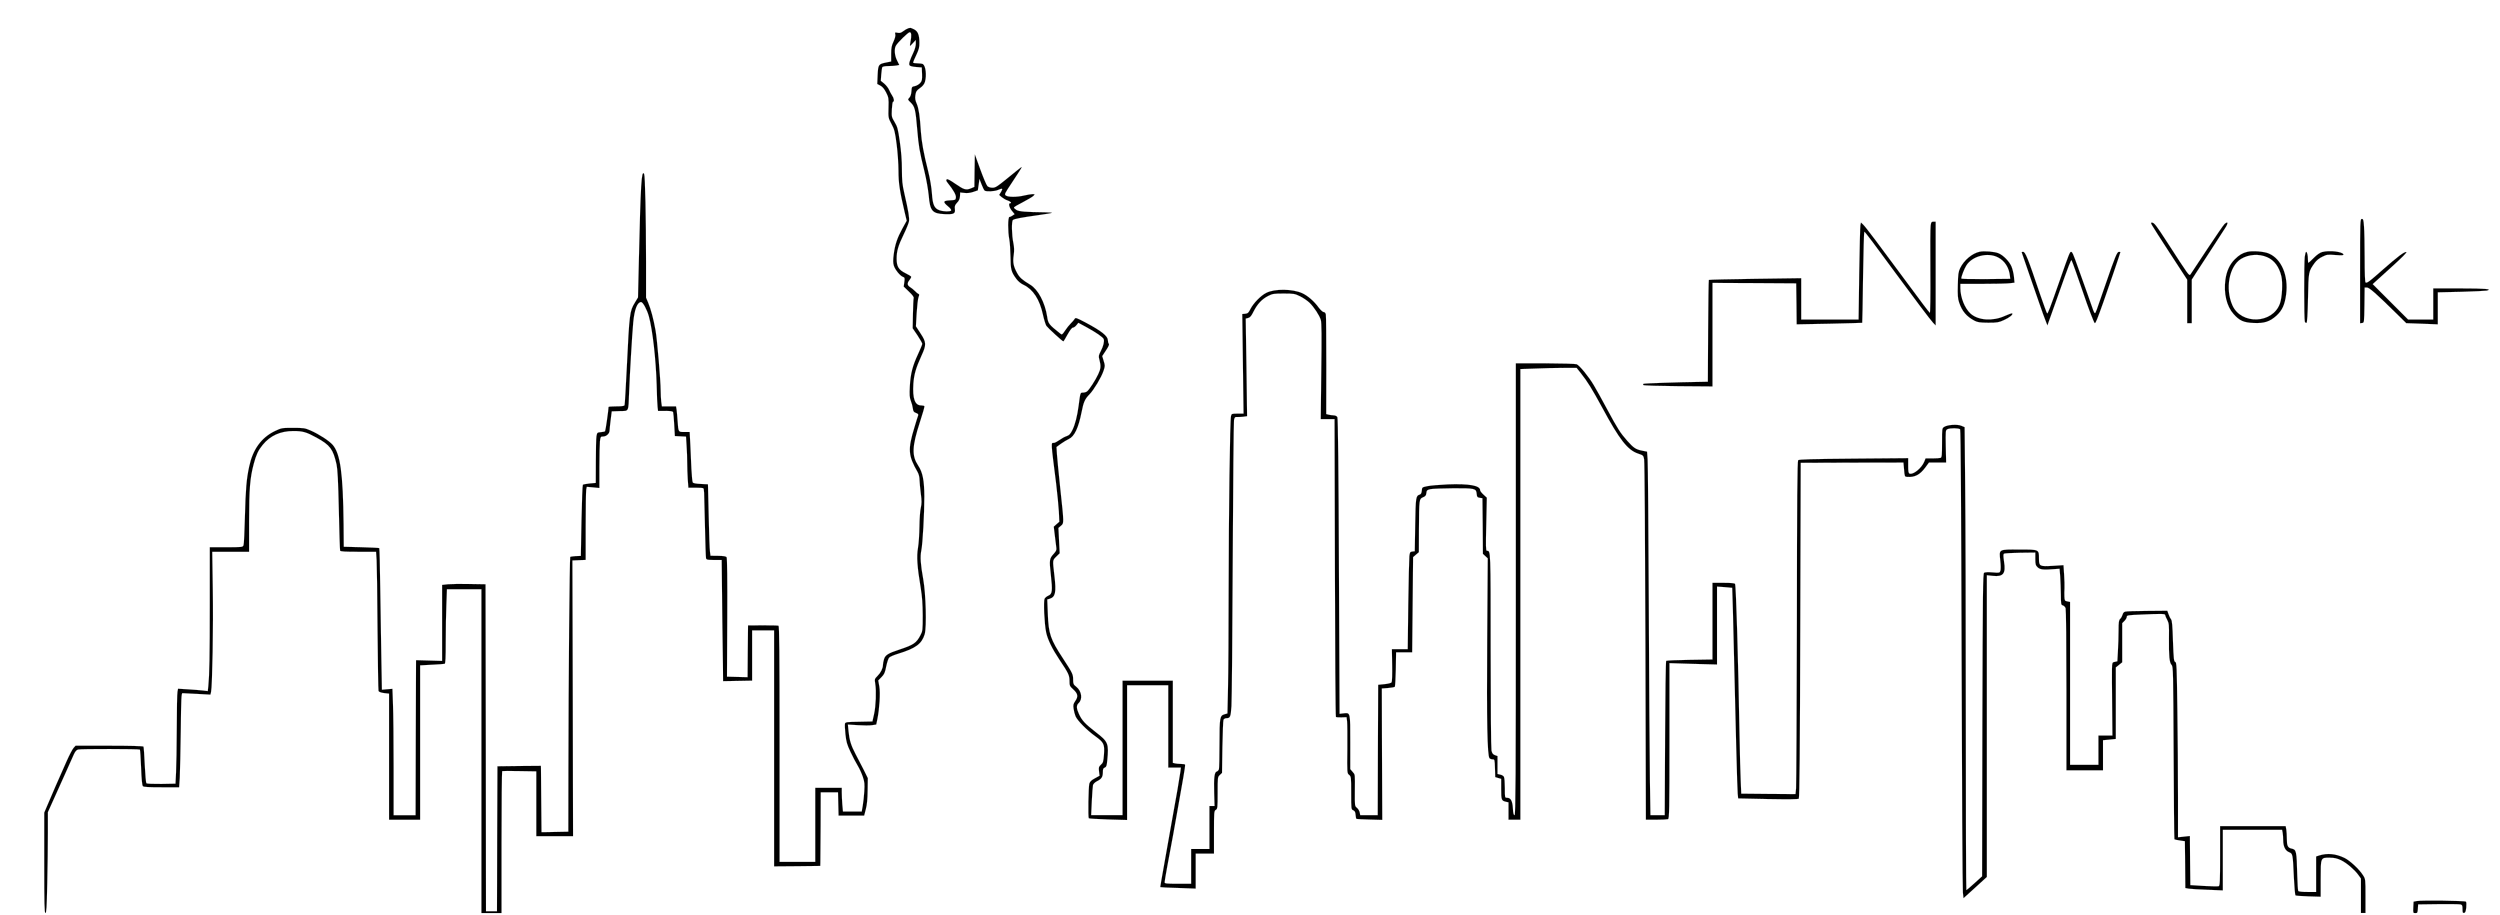 <?xml version="1.0" standalone="no"?>
<!DOCTYPE svg PUBLIC "-//W3C//DTD SVG 20010904//EN"
        "http://www.w3.org/TR/2001/REC-SVG-20010904/DTD/svg10.dtd">
<svg version="1.0" xmlns="http://www.w3.org/2000/svg"
     width="1640" height="600" viewBox="0 0 1640 600"
     preserveAspectRatio="xMinYMin meet">

    <g transform="translate(-55 599) scale(0.06,-0.06)"
       fill="#000" stroke="#CBCBCB">
        <path d="M10845 9673 c-11 -3 -34 -16 -52 -30 -25 -19 -39 -23 -63 -18 -29 6
-30 5 -25 -17 4 -15 -3 -44 -19 -78 -21 -45 -26 -70 -26 -137 l0 -82 -54 -11
c-85 -17 -88 -22 -94 -136 l-4 -99 34 -18 c24 -13 43 -36 63 -75 27 -54 29
-63 26 -167 -3 -109 -3 -110 33 -178 32 -60 38 -84 56 -223 11 -86 20 -214 20
-288 0 -135 12 -216 69 -459 l21 -87 -46 -83 c-57 -103 -82 -177 -96 -284 -8
-64 -8 -94 1 -124 13 -44 71 -115 102 -124 17 -6 19 -13 13 -56 l-7 -49 57
-55 c40 -38 56 -60 52 -72 -3 -10 -6 -88 -8 -174 l-3 -155 53 -78 c28 -43 52
-84 52 -92 0 -8 -21 -58 -46 -112 -61 -131 -82 -214 -90 -351 -5 -96 -3 -124
11 -161 10 -25 20 -62 22 -83 4 -32 11 -41 35 -49 21 -8 27 -15 23 -27 -4 -9
-22 -67 -40 -128 -75 -245 -70 -309 35 -493 12 -22 20 -54 20 -85 1 -27 7 -94
14 -149 11 -81 10 -108 0 -155 -8 -31 -14 -122 -15 -206 -1 -82 -8 -187 -16
-233 -16 -94 -9 -203 30 -437 16 -96 21 -175 22 -300 0 -160 -1 -173 -24 -215
-45 -87 -74 -107 -231 -159 -126 -41 -156 -61 -169 -108 -6 -21 -11 -48 -11
-61 0 -36 -24 -85 -60 -120 -32 -32 -32 -35 -24 -85 13 -79 7 -243 -13 -332
l-18 -80 -147 -3 c-131 -2 -147 -4 -153 -20 -3 -10 -1 -63 5 -117 9 -83 17
-112 55 -192 24 -52 60 -120 79 -151 19 -31 44 -86 56 -122 19 -56 21 -78 16
-160 -3 -52 -11 -123 -17 -157 l-11 -63 -103 0 -102 0 -7 77 c-3 42 -6 100 -6
130 l0 53 -145 0 -145 0 0 -405 0 -405 -195 0 -195 0 0 1289 c0 1022 -3 1290
-12 1293 -7 3 -85 4 -173 4 l-160 -1 -3 -283 -2 -283 -113 3 -112 3 3 645 c2
412 -1 650 -7 660 -7 11 -32 15 -93 16 l-83 1 -6 44 c-4 24 -10 200 -14 391
l-8 346 -79 4 c-51 2 -82 8 -87 16 -5 8 -11 74 -15 148 -3 74 -9 195 -12 269
l-7 135 -58 0 c-67 0 -65 -4 -74 120 -3 47 -8 102 -11 123 l-6 37 -77 0 -78 0
-7 53 c-3 28 -6 82 -6 118 0 108 -39 567 -56 659 -22 124 -52 236 -80 302
l-24 57 0 393 c0 477 -10 942 -21 960 -29 47 -38 -96 -58 -964 l-9 -387 -35
-58 c-56 -92 -59 -117 -87 -698 -11 -225 -22 -416 -25 -422 -3 -9 -30 -13 -90
-13 -47 0 -85 -3 -85 -6 0 -31 -33 -261 -38 -266 -4 -4 -25 -8 -47 -10 -38 -3
-40 -5 -47 -43 -4 -22 -7 -146 -7 -276 l-1 -236 -67 -6 c-37 -4 -70 -10 -74
-14 -4 -5 -11 -181 -15 -393 l-7 -385 -55 -2 c-30 -2 -58 -6 -61 -9 -7 -7 -19
-1342 -20 -2311 l-1 -693 -100 -2 c-55 -1 -121 -2 -146 -3 l-47 0 -3 340 c-1
187 -3 350 -3 363 l-1 22 -237 -2 -238 -3 -3 -792 -2 -793 -60 0 -60 0 -2
1787 -3 1788 -175 3 c-96 2 -203 0 -237 -3 l-63 -7 0 -415 0 -416 -142 4 -143
4 -3 -848 -2 -847 -120 0 -120 0 0 523 c0 288 -3 599 -7 692 l-6 167 -57 -5
-58 -5 -6 332 c-3 182 -8 529 -12 771 -3 242 -8 442 -11 445 -2 3 -91 7 -196
10 l-192 5 -2 250 c-6 551 -35 765 -118 863 -40 46 -148 116 -245 159 -60 26
-75 28 -190 28 -123 0 -126 -1 -200 -36 -146 -71 -240 -200 -279 -386 -30
-138 -39 -247 -47 -553 -4 -157 -10 -295 -15 -307 -8 -23 -11 -23 -189 -23
l-180 0 0 -612 c0 -585 -4 -788 -16 -907 l-6 -54 -51 6 c-29 4 -102 9 -163 13
l-111 7 -6 -33 c-4 -18 -8 -197 -8 -399 -1 -201 -4 -420 -8 -486 l-6 -120
-154 -3 c-87 -1 -159 2 -164 7 -5 5 -13 95 -18 200 -4 106 -11 196 -14 201 -4
6 -149 10 -374 10 l-368 0 -22 -24 c-12 -13 -47 -79 -77 -147 -68 -152 -177
-400 -215 -493 l-29 -68 0 -549 c0 -452 2 -549 13 -549 11 0 15 63 20 322 4
178 7 426 7 552 l0 229 59 131 c32 72 91 203 131 291 40 88 81 182 93 208 15
33 29 50 47 55 28 8 668 7 676 -1 3 -3 9 -91 13 -196 5 -130 11 -195 20 -204
9 -9 64 -12 204 -12 l192 0 7 105 c3 58 8 290 11 515 4 348 6 410 19 409 8 -1
80 -4 160 -8 l145 -8 7 29 c14 63 26 734 19 1121 l-6 412 201 0 202 0 0 333
c0 354 10 476 51 629 26 98 49 148 97 206 83 102 194 152 335 152 105 0 142
-11 254 -72 149 -82 181 -125 219 -293 11 -53 18 -176 25 -500 5 -236 11 -436
14 -443 3 -9 52 -12 199 -12 l194 0 6 -92 c3 -51 8 -390 10 -754 3 -363 8
-668 11 -676 4 -10 25 -18 61 -23 l54 -6 0 -690 0 -689 170 0 170 0 0 844 0
844 128 7 c70 3 133 8 140 10 9 3 12 61 12 243 0 131 3 314 7 405 l6 167 189
0 188 0 0 -1770 0 -1770 110 0 110 0 0 774 c0 426 3 776 8 778 4 2 89 2 190 0
l182 -3 0 -354 0 -355 201 0 201 0 -3 1507 -4 1508 73 3 72 3 0 368 c0 203 3
383 6 400 l6 31 69 -6 69 -7 0 229 c0 126 3 253 6 282 6 49 8 52 35 52 34 0
69 31 70 63 0 12 6 65 12 117 l12 95 87 3 c104 3 94 -17 103 207 8 206 32 618
45 763 13 140 44 222 86 222 20 0 65 -84 85 -157 40 -145 77 -470 85 -748 2
-110 7 -219 10 -242 l5 -43 80 0 c59 0 81 -4 85 -14 3 -8 8 -70 12 -137 l7
-124 61 -3 61 -3 6 -97 c4 -53 7 -138 7 -188 0 -50 3 -132 6 -182 l7 -92 83 0
c73 0 84 -2 85 -17 1 -10 3 -27 4 -39 1 -11 5 -173 9 -360 4 -186 9 -347 12
-356 5 -15 18 -18 88 -18 l83 0 7 -662 c4 -365 8 -663 9 -663 1 0 73 1 160 3
l157 3 0 274 0 275 120 0 120 0 0 -1290 0 -1290 252 2 253 3 1 35 c1 19 2 200
3 403 l1 367 95 0 94 0 3 -128 3 -127 140 0 140 0 18 70 c13 49 19 110 20 205
l2 135 -47 95 c-27 52 -66 129 -88 170 -48 91 -67 152 -76 248 l-7 73 110 -7
c60 -4 130 -4 155 0 l45 7 12 57 c24 119 34 286 22 357 l-12 68 36 37 c30 30
38 49 51 116 9 43 23 87 32 96 8 10 52 29 98 43 193 59 259 108 291 214 22 79
13 439 -16 600 -30 167 -35 247 -21 316 15 73 33 400 33 590 -1 175 -18 263
-67 337 -72 108 -68 208 18 474 30 92 53 171 50 176 -3 4 -19 8 -35 8 -70 0
-96 74 -86 236 7 102 28 174 88 306 56 121 55 148 -10 246 l-50 77 8 145 c5
80 14 158 21 175 9 23 9 30 -1 34 -7 2 -24 16 -38 31 -14 14 -38 34 -53 43
-33 20 -35 43 -8 77 11 14 20 30 20 35 0 6 -28 24 -62 40 -76 37 -98 73 -98
160 0 82 18 143 78 266 28 57 53 120 57 140 7 37 -6 113 -51 309 -22 96 -26
139 -26 260 0 96 -8 198 -23 303 -20 141 -26 163 -57 215 -33 55 -34 60 -30
140 2 45 8 82 13 82 16 0 10 41 -10 68 -10 15 -25 43 -34 63 -8 19 -31 49 -52
67 l-38 31 5 69 c3 38 8 74 12 81 4 6 33 11 65 11 32 0 72 3 89 6 l31 6 -24
49 c-27 52 -33 125 -14 160 19 36 135 149 152 149 19 0 22 -36 8 -107 -5 -24
-7 -43 -5 -43 3 0 18 15 34 33 l29 32 1 -40 c0 -23 -11 -64 -26 -95 -41 -87
-53 -126 -43 -141 5 -9 33 -16 71 -19 l63 -5 3 -71 c2 -63 0 -75 -20 -99 -13
-14 -39 -30 -58 -34 -34 -6 -35 -9 -38 -56 -2 -32 -10 -57 -23 -71 -19 -20
-19 -20 15 -53 45 -44 53 -76 71 -291 17 -195 22 -226 80 -465 20 -82 40 -199
46 -259 14 -171 38 -199 175 -205 101 -4 118 5 111 58 -4 29 1 42 24 67 21 21
30 42 32 71 l2 41 46 -5 c30 -4 64 0 97 11 l50 17 9 62 9 62 23 -60 c12 -33
28 -63 34 -67 20 -13 106 -9 144 7 52 22 57 19 35 -20 l-21 -34 29 -25 c16
-13 45 -30 65 -36 32 -11 48 -30 25 -30 -20 0 -9 -47 20 -82 l30 -37 -22 -15
c-12 -9 -28 -16 -35 -16 -17 0 -18 -160 -1 -245 6 -33 12 -118 13 -190 1 -141
8 -166 64 -242 19 -26 50 -52 79 -65 104 -49 176 -160 212 -327 11 -51 28
-106 37 -121 17 -24 176 -170 186 -170 3 0 24 34 46 75 26 47 48 75 58 75 10
0 27 12 39 27 l21 26 89 -48 c104 -57 180 -109 188 -130 9 -25 -3 -76 -32
-132 -25 -48 -26 -55 -14 -97 17 -66 15 -94 -14 -155 -28 -62 -98 -170 -122
-188 -9 -7 -28 -13 -43 -13 -31 0 -30 4 -49 -143 -15 -113 -38 -205 -68 -266
-22 -44 -34 -57 -63 -67 -20 -6 -56 -26 -79 -43 -24 -17 -51 -31 -61 -31 -33
0 -34 23 25 -445 13 -110 27 -249 30 -308 l5 -109 -31 -27 -30 -27 12 -99 c6
-55 13 -113 16 -130 4 -24 -1 -37 -26 -65 -51 -56 -52 -68 -34 -231 20 -177
16 -212 -27 -229 -16 -7 -35 -22 -41 -33 -14 -26 -3 -277 17 -369 16 -77 66
-180 145 -298 100 -149 110 -171 110 -232 0 -52 3 -58 39 -91 53 -48 59 -79
25 -128 -23 -34 -25 -44 -19 -86 4 -27 13 -63 21 -81 19 -47 125 -154 216
-219 94 -68 103 -86 95 -200 -6 -77 -9 -90 -33 -111 -24 -22 -26 -30 -21 -73
l6 -48 -51 -28 c-38 -20 -54 -36 -61 -58 -10 -34 -15 -370 -6 -379 3 -4 99 -9
212 -13 l207 -6 0 736 0 737 225 0 225 0 0 -450 0 -450 69 0 69 0 -5 -42 c-3
-24 -18 -115 -33 -203 -16 -88 -42 -236 -59 -330 -135 -760 -130 -729 -127
-732 1 -2 89 -6 194 -9 l192 -7 0 191 0 192 100 0 100 0 0 233 c0 221 1 233
20 245 19 11 20 23 20 185 0 170 0 174 24 196 l24 23 4 281 c3 155 8 290 12
300 5 9 18 17 30 17 44 0 49 13 57 132 4 62 11 783 14 1603 4 820 10 1506 14
1525 6 29 11 35 32 33 13 -1 44 0 67 3 l44 6 -7 533 -8 534 27 7 c21 5 35 22
60 73 41 80 90 133 159 168 48 24 61 26 170 26 110 0 121 -2 180 -31 34 -17
79 -48 101 -69 51 -50 109 -139 124 -189 9 -30 10 -175 5 -562 l-6 -522 76 0
75 0 4 -1624 c2 -893 6 -1628 11 -1632 4 -4 32 -6 61 -5 l55 2 6 -43 c3 -24 4
-161 3 -306 -3 -263 -3 -264 20 -282 21 -18 22 -24 22 -197 0 -178 0 -180 23
-190 17 -8 23 -20 25 -49 2 -21 5 -41 8 -44 3 -3 68 -6 145 -8 l139 -4 -3 719
-2 718 67 5 c36 3 70 9 75 13 4 5 9 92 11 193 l3 184 88 0 88 0 5 520 5 521
31 27 32 27 1 255 c2 324 2 327 44 345 27 11 34 20 37 46 3 30 7 34 43 43 22
5 135 9 250 10 239 1 252 -2 257 -61 3 -33 7 -39 33 -43 l30 -5 3 -304 2 -304
27 -25 26 -24 -6 -896 c-6 -883 1 -1260 25 -1289 6 -7 21 -13 34 -13 23 0 23
-3 26 -97 l3 -97 33 -10 32 -9 0 -112 c0 -120 3 -127 53 -139 l27 -6 0 -95 0
-95 65 0 65 0 0 2463 0 2464 167 6 c91 4 230 7 307 7 l141 0 46 -58 c75 -95
120 -168 234 -377 189 -351 278 -464 392 -502 57 -19 58 -21 66 -64 5 -24 11
-920 14 -1991 l5 -1948 113 0 c62 0 120 3 129 6 14 6 16 90 16 856 l0 850 260
-8 260 -7 0 426 0 426 83 -6 c45 -3 83 -6 83 -7 1 -1 4 -120 8 -266 29 -1241
47 -1943 52 -1986 l5 -51 326 -7 c227 -4 330 -3 337 4 8 8 13 561 16 1842 l5
1830 561 2 562 1 7 -77 c6 -76 7 -78 33 -80 85 -6 140 23 200 104 l39 53 94 0
94 0 -4 177 c-3 169 -2 177 17 187 28 15 127 14 140 -1 6 -9 12 -847 16 -2508
3 -1372 10 -2523 14 -2557 l7 -61 128 116 127 116 0 1649 0 1650 66 -7 c114
-12 143 25 122 156 -9 62 -9 81 0 87 7 4 86 8 177 10 l165 2 0 -69 c0 -61 3
-71 26 -93 27 -25 62 -29 184 -19 l55 4 7 -84 c3 -47 6 -136 7 -198 1 -106 2
-114 22 -119 11 -3 25 -17 30 -30 5 -14 9 -388 9 -899 l0 -874 200 0 200 0 0
164 0 165 70 7 70 7 0 391 0 391 35 28 35 28 0 214 0 214 25 25 c14 14 25 34
25 44 0 17 12 19 158 25 229 10 262 9 262 -6 0 -7 10 -31 22 -52 19 -37 21
-53 19 -200 -2 -196 5 -270 29 -293 17 -16 18 -71 22 -959 2 -518 6 -945 9
-947 3 -3 30 -9 60 -13 l54 -8 3 -256 2 -256 38 -7 c20 -3 112 -9 205 -12
l167 -7 0 331 0 332 324 0 324 0 6 -31 c3 -17 6 -54 6 -81 0 -70 22 -116 64
-133 41 -18 41 -14 53 -282 5 -100 13 -186 17 -190 4 -4 68 -9 142 -11 l134
-4 0 194 c0 237 -1 233 97 233 55 -1 81 -7 126 -28 63 -31 146 -102 189 -161
l28 -39 0 -189 0 -188 25 0 25 0 0 185 c0 183 0 186 -27 228 -40 65 -145 162
-204 190 -97 46 -185 54 -276 26 l-33 -11 0 -194 0 -194 -94 0 c-57 0 -97 4
-101 11 -4 6 -9 81 -11 167 -7 276 -9 285 -65 297 -39 9 -49 31 -49 107 0 35
-3 80 -6 101 l-7 37 -358 0 -359 0 0 -325 c0 -284 -2 -326 -15 -332 -9 -3 -82
-2 -163 3 l-147 9 -3 268 -2 269 -65 -7 -65 -7 0 438 c0 242 -3 672 -7 956 -6
475 -8 518 -23 523 -15 5 -18 31 -25 228 -5 168 -10 226 -21 238 -7 8 -20 33
-27 55 l-14 39 -219 -2 c-120 -1 -228 -4 -241 -8 -14 -3 -25 -16 -29 -33 -4
-15 -15 -35 -25 -45 -16 -15 -19 -34 -19 -130 0 -62 -3 -162 -7 -224 l-6 -111
-28 -6 c-28 -5 -29 -7 -31 -78 -1 -40 0 -220 2 -400 l3 -328 -77 0 -76 0 0
-160 0 -160 -155 0 -155 0 0 890 0 891 -30 6 c-28 5 -30 9 -32 52 -1 25 -1 66
1 91 1 25 0 92 -4 149 l-7 104 -113 -7 c-148 -9 -155 -6 -155 77 0 103 4 101
-213 101 -232 1 -224 6 -210 -121 6 -51 6 -98 1 -112 -8 -23 -11 -23 -86 -17
-45 4 -83 2 -92 -4 -13 -8 -15 -207 -19 -1664 l-3 -1655 -83 -75 c-46 -42 -86
-76 -89 -76 -3 0 -6 854 -6 1898 0 1044 -3 2183 -7 2532 l-6 632 -36 15 c-44
19 -152 11 -187 -12 -24 -15 -24 -18 -24 -174 0 -136 -2 -160 -16 -165 -9 -3
-49 -6 -90 -6 l-74 0 -15 -37 c-30 -71 -121 -144 -160 -129 -12 4 -15 23 -15
87 l0 82 -596 -5 c-442 -4 -598 -8 -607 -17 -9 -9 -13 -423 -14 -1769 -2 -966
-6 -1785 -9 -1820 l-6 -62 -296 2 -297 3 -6 140 c-4 77 -9 300 -13 495 -15
867 -38 1639 -49 1658 -6 8 -43 12 -128 12 l-119 0 0 -419 0 -419 -249 -4
c-137 -2 -253 -7 -257 -11 -5 -4 -10 -386 -12 -847 l-4 -840 -78 0 -78 0 -6
393 c-3 215 -9 1072 -12 1902 -4 831 -9 1548 -13 1595 l-6 84 -55 11 c-69 14
-91 29 -161 107 -78 89 -103 128 -219 343 -56 105 -122 224 -147 265 -55 94
-157 218 -188 230 -13 5 -168 9 -344 10 l-321 0 0 -2470 c0 -2083 -2 -2470
-14 -2470 -10 0 -15 21 -18 75 -5 83 -24 115 -65 115 -23 0 -23 1 -23 106 0
58 -4 113 -10 123 -5 10 -23 21 -40 24 l-30 7 0 98 0 98 -29 10 c-22 9 -30 20
-37 50 -5 22 -9 514 -9 1095 0 1108 1 1089 -41 1089 -12 0 -13 46 -7 290 l6
291 -36 33 c-21 19 -37 40 -37 48 0 52 -121 73 -355 64 -88 -4 -187 -12 -220
-19 -59 -12 -60 -12 -63 -49 -2 -26 -9 -39 -22 -43 -43 -14 -45 -25 -50 -329
l-5 -291 -27 -3 c-23 -3 -27 -8 -32 -50 -3 -26 -8 -265 -12 -532 l-6 -485 -87
0 -86 0 3 -175 c2 -96 -1 -181 -6 -188 -5 -8 -39 -16 -78 -20 l-69 -7 -3 -712
-2 -713 -95 0 -96 0 -6 30 c-3 17 -17 39 -30 50 -24 19 -24 21 -23 177 2 200
4 183 -25 217 l-25 29 0 293 c0 332 2 325 -73 317 l-44 -5 -7 1612 c-4 1041
-10 1619 -17 1631 -6 12 -21 19 -42 20 -18 1 -43 4 -56 8 l-24 6 1 530 c0 292
-2 542 -5 558 -3 17 -12 27 -23 27 -10 0 -34 22 -54 48 -51 71 -120 130 -180
158 -107 49 -304 51 -395 4 -59 -29 -140 -113 -172 -175 -21 -43 -30 -50 -57
-53 l-33 -3 7 -545 7 -544 -65 0 c-63 0 -66 -1 -72 -26 -12 -46 -25 -1057 -26
-1894 0 -443 -3 -929 -7 -1082 l-6 -276 -31 -9 c-52 -15 -56 -33 -56 -318 0
-143 -3 -270 -6 -282 -3 -11 -14 -23 -24 -26 -26 -7 -33 -70 -28 -238 l4 -139
-28 0 -28 0 0 -235 0 -235 -100 0 -100 0 0 -190 0 -190 -145 0 c-129 0 -145 2
-145 17 0 9 14 89 30 177 55 292 78 419 115 631 20 116 47 268 60 340 13 71
21 133 19 137 -3 5 -24 8 -47 8 -23 0 -52 3 -64 6 l-23 6 0 449 0 449 -275 0
-275 0 0 -735 0 -735 -171 0 -172 0 7 153 c4 83 10 162 13 175 3 13 21 31 42
42 52 26 65 46 66 98 0 36 4 46 21 52 17 7 22 20 27 77 18 188 11 205 -125
310 -118 92 -151 127 -184 198 -29 61 -30 96 -4 120 46 42 34 131 -25 178 -32
25 -35 33 -35 78 0 59 -5 70 -110 231 -139 212 -159 270 -167 494 l-6 152 24
7 c66 20 76 68 54 255 -20 173 -21 165 21 207 l37 36 -7 139 -7 138 28 24 c34
29 34 20 -8 411 -17 160 -33 326 -36 370 l-5 80 48 35 c27 19 66 43 86 52 62
28 106 121 140 293 22 112 36 144 87 196 47 48 130 186 153 256 18 53 18 58 2
109 l-16 53 41 62 c29 43 38 66 31 73 -5 5 -10 22 -10 37 0 47 -69 102 -246
196 -101 53 -108 55 -118 38 -6 -10 -25 -33 -42 -49 -17 -17 -46 -52 -63 -79
-32 -47 -33 -47 -54 -30 -123 98 -130 107 -141 183 -24 155 -99 298 -186 350
-88 53 -116 78 -144 130 -39 72 -47 113 -36 192 7 49 6 85 -3 130 -19 90 -22
242 -5 255 16 13 93 27 277 53 79 11 147 22 149 25 3 3 -30 5 -74 6 -215 3
-285 8 -314 26 -17 10 -29 22 -27 27 2 6 46 32 98 58 51 27 103 57 114 68 19
20 19 20 -10 20 -17 -1 -57 -7 -90 -15 -77 -19 -175 -19 -200 -1 -19 13 -15
20 66 142 47 71 92 140 99 153 14 28 32 41 -170 -123 -90 -73 -110 -86 -142
-86 -23 0 -45 7 -56 18 -9 9 -44 91 -77 182 l-60 165 -3 -178 -2 -178 -35 -15
c-56 -23 -77 -17 -170 47 -62 43 -90 58 -98 50 -8 -8 -5 -19 11 -38 64 -80 93
-132 90 -160 -3 -27 -5 -28 -65 -31 -76 -4 -80 -16 -22 -65 25 -20 39 -39 35
-46 -9 -14 -81 -13 -126 2 -58 20 -76 60 -84 184 -5 67 -20 159 -41 243 -50
198 -72 322 -80 435 -10 167 -24 254 -45 303 -16 36 -20 58 -15 93 6 41 12 51
50 78 31 22 47 43 55 69 20 73 8 174 -23 194 -7 4 -33 8 -59 8 -27 0 -48 4
-48 9 0 5 16 42 35 82 28 60 35 85 34 134 0 86 -17 126 -59 147 -19 9 -37 17
-40 16 -3 0 -14 -3 -25 -5z"/>
        <path d="M26720 7019 l0 -570 23 3 c22 3 22 4 25 196 l2 192 25 0 c25 0 102
-67 315 -277 l115 -113 173 -6 172 -7 0 175 0 175 258 6 c141 4 267 10 279 13
64 17 -16 24 -288 24 l-299 0 0 -170 0 -170 -138 0 -137 0 -194 194 -193 193
192 174 c128 116 187 175 176 177 -22 5 -95 -50 -254 -190 -148 -131 -176
-153 -192 -143 -6 4 -10 97 -10 268 0 144 -3 299 -7 345 -5 71 -8 82 -24 82
-18 0 -19 -22 -19 -571z"/>
        <path d="M22025 7516 c-4 -24 -5 -249 -3 -500 2 -276 -1 -455 -6 -453 -5 2
-110 140 -233 308 -327 443 -469 632 -496 657 l-24 23 -6 -30 c-3 -16 -9 -255
-13 -530 l-7 -501 -314 0 -313 0 0 226 0 226 -502 -7 c-277 -4 -505 -9 -508
-12 -3 -3 -6 -254 -8 -559 l-3 -554 -42 -1 c-312 -5 -658 -17 -663 -22 -4 -4
-4 -10 0 -14 4 -5 176 -10 382 -12 l374 -3 0 566 0 566 458 -2 457 -3 3 -224
2 -224 358 7 c196 4 358 9 359 10 1 1 6 226 9 499 4 273 10 497 14 497 7 0
123 -154 335 -444 205 -279 390 -524 416 -551 l29 -30 0 568 0 567 -24 0 c-22
0 -26 -6 -31 -44z"/>
        <path d="M24444 7523 c8 -16 98 -156 200 -313 l186 -285 0 -237 0 -238 25 0
25 0 0 238 0 238 48 75 c27 41 99 153 162 249 62 96 130 202 152 235 40 60 37
85 -4 49 -12 -11 -96 -134 -189 -274 -92 -140 -174 -264 -182 -275 -16 -22
-15 -22 -259 355 -119 183 -139 210 -165 210 -11 0 -11 -5 1 -27z"/>
        <path d="M22560 7231 c-81 -18 -169 -91 -212 -178 -20 -42 -23 -66 -26 -186
-3 -110 0 -148 14 -190 32 -96 80 -153 168 -200 35 -18 58 -21 151 -22 100 0
115 3 172 29 62 28 102 61 90 73 -4 3 -39 -9 -79 -27 -132 -61 -293 -51 -377
25 -63 58 -110 174 -111 278 l0 47 249 0 c136 0 270 3 296 7 l47 6 -6 65 c-4
36 -16 86 -27 112 -24 56 -90 123 -141 144 -44 19 -159 28 -208 17z m200 -61
c75 -38 123 -113 132 -205 l3 -30 -267 -3 c-171 -1 -268 1 -268 7 0 22 33 107
56 143 65 102 232 145 344 88z"/>
        <path d="M25487 7230 c-56 -14 -88 -34 -137 -82 -55 -54 -89 -129 -102 -221
-21 -149 13 -293 89 -377 66 -74 109 -93 220 -98 116 -5 175 14 249 80 63 58
91 119 106 233 26 204 -50 386 -188 446 -50 23 -181 33 -237 19z m218 -59 c78
-34 131 -106 155 -210 16 -69 8 -230 -16 -296 -79 -223 -424 -235 -520 -19
-80 181 -35 426 94 506 83 51 197 59 287 19z"/>
        <path d="M26306 7228 c-25 -7 -57 -29 -92 -64 -29 -30 -56 -54 -59 -54 -3 0
-5 17 -5 38 0 44 -9 82 -20 82 -4 0 -11 -25 -15 -55 -8 -70 -8 -685 1 -708 3
-10 12 -16 18 -14 8 2 13 87 17 273 6 293 5 287 72 382 20 27 49 52 84 68 50
25 59 26 144 19 74 -5 90 -4 87 7 -10 30 -153 47 -232 26z"/>
        <path d="M23020 7226 c0 -1 32 -95 71 -207 39 -112 90 -260 114 -329 42 -123
62 -176 85 -235 l12 -30 12 35 c7 19 58 163 114 320 111 313 131 365 138 357
5 -5 73 -197 124 -347 53 -159 122 -340 130 -340 10 0 27 43 92 225 50 138
188 545 188 552 0 1 -7 3 -16 3 -21 0 -41 -49 -144 -348 -111 -324 -111 -322
-119 -322 -4 0 -13 15 -19 33 -14 42 -100 285 -164 462 -55 155 -64 175 -78
175 -13 0 -25 -30 -114 -286 -122 -348 -140 -394 -148 -386 -5 5 -37 94 -73
198 -139 412 -164 474 -190 474 -8 0 -15 -2 -15 -4z"/>
        <path d="M27340 132 l-35 -7 -3 -62 c-3 -61 -2 -63 22 -63 23 0 25 4 28 47 l3
48 220 3 c121 1 230 0 243 -3 19 -5 22 -12 22 -51 0 -38 3 -45 18 -42 13 2 18
17 23 58 3 30 2 60 -3 65 -10 11 -482 17 -538 7z"/>
    </g>
</svg>
